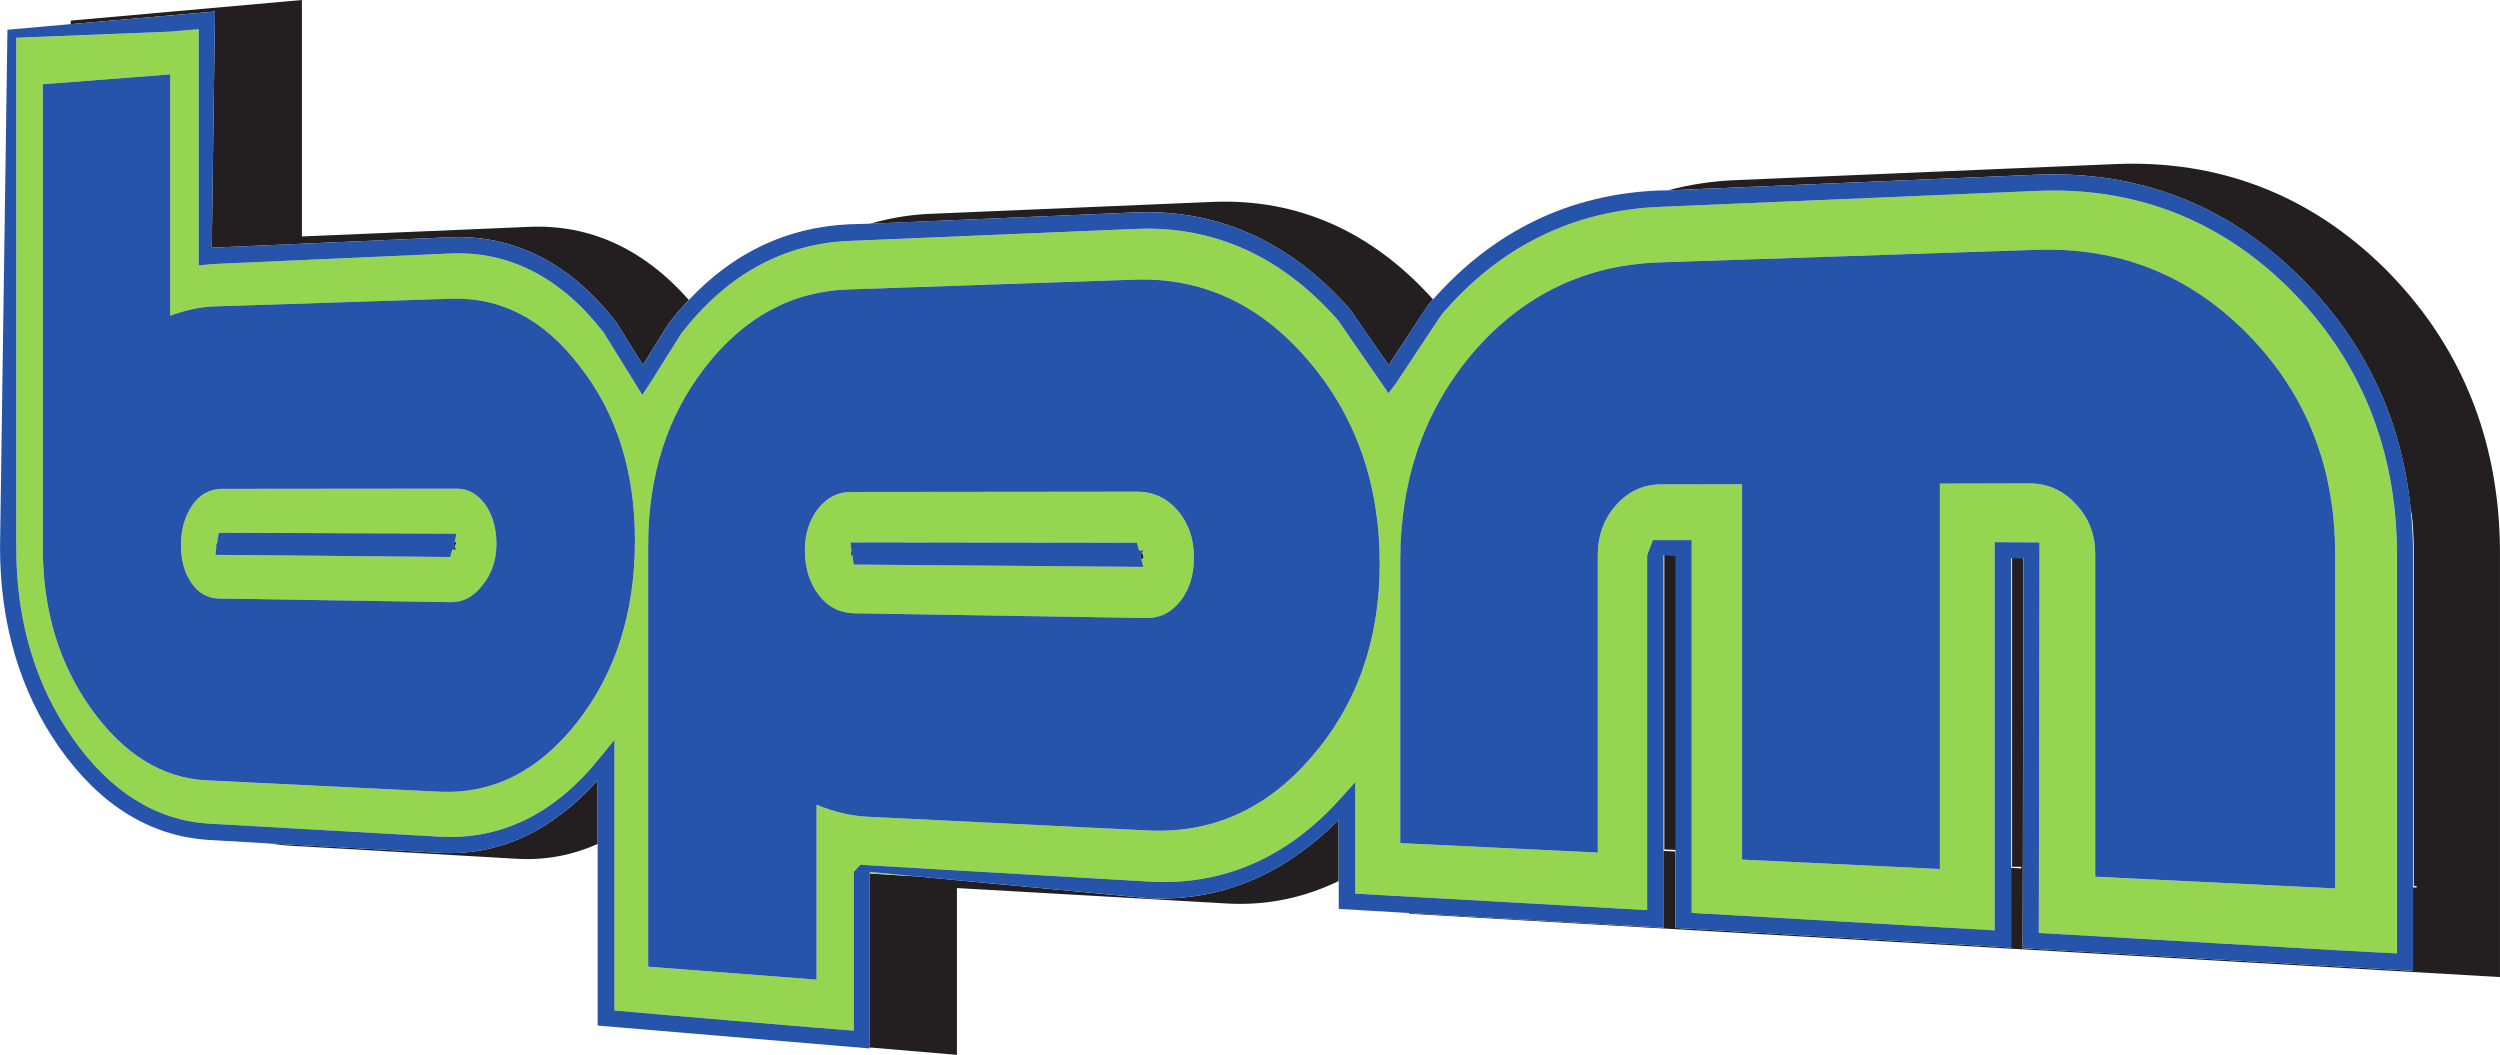 <svg width="800" height="337.56" version="1.1" viewBox="0 0 211.67 89.312" xmlns="http://www.w3.org/2000/svg">
 <defs>
  <clipPath id="clipPath16950">
   <path d="m268.94 256.46h0.131v4.02h-0.131z"/>
  </clipPath>
  <clipPath id="clipPath16938">
   <path d="m264.43 256.68h0.157v3.841h-0.157z"/>
  </clipPath>
  <clipPath id="clipPath16926">
   <path d="m274.12 256.21h0.08v4.929h-0.08z"/>
  </clipPath>
 </defs>
 <g transform="translate(197.25 56.915)">
  <g transform="matrix(6.529 0 0 -6.529 -179.32 -35.945)">
   <path d="m0 0 3.089 0.135c0.837 0.035 1.566-0.339 2.16-1.107 0 0 0.225-0.361 0.341-0.549 0.113 0.182 0.334 0.535 0.334 0.535 0.084 0.111 0.17 0.212 0.263 0.308-0.584 0.66-1.281 0.985-2.08 0.948 0 0-2.665-0.114-2.938-0.124v3.066l-2.998-0.267v-0.046l1.871 0.164z" fill="#231f20"/>
  </g>
  <g transform="matrix(6.529 0 0 -6.529 -82.928 -30.704)">
   <path d="m0 0s0.362-0.528 0.498-0.72c0.166 0.254 0.515 0.784 0.515 0.784l0.06 0.069c-0.79 0.878-1.748 1.306-2.845 1.264l-3.715-0.157c-0.255-0.013-0.503-0.059-0.744-0.127l3.443 0.147c1.073 0.046 2.015-0.381 2.788-1.26" fill="#231f20"/>
  </g>
  <g transform="matrix(6.529 0 0 -6.529 4.604 -34.243)">
   <path d="m0 0c-0.963 0.947-2.14 1.402-3.485 1.345l-4.894-0.207c-0.31-0.01-0.619-0.056-0.91-0.134l4.784 0.203c1.317 0.054 2.462-0.386 3.406-1.317 0.835-0.818 1.32-1.83 1.441-2.997 0.051-0.248 0.075-0.504 0.08-0.78v-4.149h-0.047v-1.081l-5.062 0.293s0.01 4.852 0.01 5.054h-0.028v-4.019l-0.132 8e-3v-1.034l-4.353 0.254v0.992l-0.156 7e-3v-0.996l-3.294 0.19v-9e-3l14.143-0.821v5.552c-0.014 1.445-0.521 2.672-1.503 3.646" fill="#231f20"/>
  </g>
  <g transform="matrix(6.529 0 0 -6.529 -83.91 12.497)">
   <path d="m0 0c-0.701-0.701-1.521-1.065-2.47-1.016l-3.012 0.283-0.599 0.037v-2.256l1.131-0.096v2.163c0.253-0.013 3.5-0.2 3.5-0.2 0.519-0.03 1.003 0.075 1.45 0.291z" fill="#231f20"/>
  </g>
  <g transform="matrix(6.529 0 0 -6.529 -146.65 9.164)">
   <path d="m0 0c-0.585-0.645-1.271-0.987-2.063-0.937l-2.234 0.123 0.259-0.029 2.993-0.173c0.372-0.021 0.721 0.048 1.045 0.192z" fill="#231f20"/>
  </g>
  <g transform="matrix(6.529 0 0 -6.529 -158.74 -10.627)">
   <path d="m0 0 0.01 0.026 0.013 0.038h-0.025l-0.015-0.046z" fill="#231f20"/>
  </g>
  <g transform="matrix(6.529 0 0 -6.529 -100.63 -9.601)">
   <path d="m0 0h0.028l4e-3 0.026-0.016 0.047-2e-3 9e-3 -0.029-0.03z" fill="#231f20"/>
  </g>
  <g transform="matrix(6.529 0 0 -6.529 -179.01 -10.653)">
   <path d="m0 0h0.013l0.011 0.062z" fill="#231f20"/>
  </g>
  <g transform="matrix(6.529 0 0 -6.529 -125.25 -10.308)">
   <path d="m0 0 0.014-0.073 0.012-2e-3 -0.012 0.075z" fill="#231f20"/>
  </g>
  <g transform="matrix(6.529 0 0 -6.529 -1782.8 1690.9)">
   <g clip-path="url(#clipPath16926)">
    <g transform="translate(274.15 256.21)">
     <path d="m0 0h0.047v4.15c-5e-3 0.275-0.029 0.531-0.08 0.78 0.018-0.187 0.03-0.375 0.033-0.573z" fill="#231f20"/>
    </g>
   </g>
  </g>
  <g transform="matrix(6.529 0 0 -6.529 -1782.8 1690.9)">
   <g clip-path="url(#clipPath16938)">
    <g transform="translate(264.43 260.52)">
     <path d="m0 0v-3.835l0.155-7e-3v3.83z" fill="#231f20"/>
    </g>
   </g>
  </g>
  <g transform="matrix(6.529 0 0 -6.529 -1782.8 1690.9)">
   <g clip-path="url(#clipPath16950)">
    <g transform="translate(268.94 256.46)">
     <path d="m0 0 0.132-8e-3v4.02h-0.132z" fill="#231f20"/>
    </g>
   </g>
  </g>
  <g transform="matrix(6.529 0 0 -6.529 -179.01 -10.653)">
   <path d="m0 0 0.024 0.062 8e-3 0.038-0.032 4e-3h0.032l0.011 0.074 3.084-0.013-0.025-0.105h0.025l-0.013-0.038-0.01-0.026 0.023-0.04h-0.056l-0.026-0.094-3.045 0.029 0.013 0.109zm0.041-0.676 3.004-0.047c0.16-4e-3 0.3 0.066 0.416 0.218 0.121 0.148 0.184 0.328 0.184 0.535 0 0.205-0.05 0.376-0.145 0.513-0.1 0.137-0.222 0.206-0.373 0.206l-3.06-3e-3c-0.149-8e-3 -0.274-0.073-0.369-0.215-0.094-0.14-0.144-0.308-0.144-0.516 0-0.194 0.043-0.355 0.135-0.489 0.088-0.13 0.207-0.198 0.352-0.202" fill="#96d550"/>
  </g>
  <g transform="matrix(6.529 0 0 -6.529 -128.12 11.223)">
   <path d="m0 0v-2.268l-2.183 0.168v5.467c0 0.904 0.247 1.672 0.741 2.309 0.502 0.644 1.122 0.984 1.863 1.008l3.717 0.127c0.854 0.025 1.6-0.312 2.22-1.028 0.628-0.722 0.947-1.61 0.947-2.656 0-0.997-0.302-1.839-0.895-2.518-0.582-0.67-1.285-0.98-2.1-0.943l-3.639 0.179c-0.231 9e-3 -0.456 0.067-0.671 0.155m-3.11 1.061c-0.499-0.629-1.094-0.924-1.783-0.891l-2.997 0.145c-0.591 0.025-1.095 0.34-1.522 0.938-0.417 0.587-0.622 1.28-0.622 2.084v6.007l1.652 0.128v-3.13c0.2 0.075 0.38 0.111 0.542 0.12l3.088 0.099c0.659 0.027 1.22-0.267 1.684-0.876 0.478-0.614 0.714-1.368 0.714-2.257 0-0.937-0.251-1.723-0.756-2.367m11.627 4.805c0.64 0.741 1.444 1.137 2.426 1.168l4.885 0.163c1.05 0.033 1.956-0.316 2.707-1.068 0.761-0.762 1.152-1.708 1.159-2.841v-4.373l-3.111 0.151v4.188c0 0.242-0.079 0.461-0.246 0.638-0.157 0.176-0.355 0.269-0.583 0.276l-1.186-3e-3v-4.998l-2.565 0.122v4.868l-1.069-2e-3c-0.23-8e-3 -0.414-0.098-0.572-0.275-0.154-0.179-0.23-0.393-0.23-0.639v-3.861l-2.562 0.123v3.68c4e-3 1.051 0.32 1.945 0.947 2.683m-4.201-6.862c0.957-0.057 1.792 0.311 2.482 1.08l0.186 0.209v-1.445c0.183-9e-3 3.583-0.202 3.787-0.214v4.602l0.075 0.196h0.503v-4.834c0.184-8e-3 3.723-0.217 3.928-0.226v5.033l0.582-4e-3s-8e-3 -4.908-8e-3 -5.063c0.189-8e-3 4.435-0.262 4.644-0.266v5.212c-0.012 1.357-0.486 2.506-1.408 3.423-0.901 0.886-1.996 1.307-3.254 1.254l-4.89-0.207c-1.134-0.045-2.09-0.519-2.842-1.404l-0.584-0.881-0.101-0.132-0.652 0.944c-0.733 0.833-1.614 1.23-2.624 1.187l-3.713-0.157c-0.859-0.034-1.594-0.439-2.182-1.201l-0.407-0.648-0.098-0.147-0.502 0.81c-0.549 0.711-1.217 1.056-1.981 1.023l-3.09-0.136-0.18-0.018v3.064c-0.131-0.01-0.366-0.033-0.366-0.033l-1.999-0.079v-6.607c0-0.952 0.247-1.786 0.734-2.479 0.486-0.69 1.08-1.062 1.762-1.104l2.99-0.169c0.801-0.046 1.5 0.297 2.083 1.022l0.187 0.233v-3.509c0.173-0.019 2.896-0.248 3.104-0.263v2.06l0.085 0.092z" fill="#96d550"/>
  </g>
  <g transform="matrix(6.529 0 0 -6.529 -119.7 17.285)">
   <path d="m0 0-0.599 0.059v-0.022z" fill="#96d550"/>
  </g>
  <g transform="matrix(6.529 0 0 -6.529 -124.97 -9.116)">
   <path d="m0 0-0.017 0.108-0.012 1e-3 -0.014 0.074h0.014l-0.014 0.105 3.716-4e-3 0.028-0.101h0.056l-0.015-0.027 2e-3 -9e-3 0.017-0.046-4e-3 -0.027h-0.028l0.028-0.104zm3.772-0.693c0.194-7e-3 0.345 0.067 0.465 0.22 0.12 0.154 0.175 0.342 0.175 0.569 0 0.244-0.072 0.446-0.216 0.612-0.144 0.159-0.314 0.237-0.523 0.237l-3.709-4e-3c-0.175 0-0.314-0.074-0.427-0.217-0.11-0.142-0.17-0.326-0.17-0.534 0-0.232 0.06-0.428 0.177-0.582 0.115-0.153 0.27-0.235 0.456-0.24z" fill="#96d550"/>
  </g>
  <g transform="matrix(6.529 0 0 -6.529 -124.41 16.304)">
   <path d="m0 0-0.085-0.092v-2.059c-0.209 0.014-2.932 0.243-3.104 0.262v3.509l-0.188-0.232c-0.582-0.726-1.281-1.069-2.082-1.023l-2.99 0.169c-0.683 0.042-1.277 0.414-1.763 1.105-0.487 0.692-0.734 1.526-0.734 2.478v6.608l2 0.079s0.234 0.022 0.366 0.032v-3.064l0.18 0.018 3.089 0.137c0.764 0.032 1.432-0.313 1.982-1.024l0.502-0.81 0.097 0.147 0.408 0.649c0.588 0.761 1.323 1.167 2.181 1.201l3.713 0.156c1.011 0.043 1.892-0.353 2.624-1.186l0.653-0.945 0.1 0.132 0.584 0.881c0.752 0.886 1.708 1.359 2.843 1.404l4.89 0.207c1.257 0.053 2.352-0.368 3.253-1.254 0.922-0.917 1.397-2.066 1.409-3.423v-5.211c-0.209 3e-3 -4.455 0.257-4.645 0.265 0 0.155 9e-3 5.064 9e-3 5.064l-0.582 4e-3v-5.034c-0.205 9e-3 -3.744 0.218-3.929 0.226v4.834h-0.503l-0.074-0.195v-4.603c-0.204 0.012-3.604 0.205-3.787 0.214v1.445l-0.187-0.209c-0.689-0.769-1.525-1.136-2.481-1.08zm10.416 0.18v3.835l0.155-0.012v-4.822l4.354-0.254v5.046h0.16c0-0.202-0.01-5.055-0.01-5.055l5.062-0.293v5.437c-3e-3 0.199-0.015 0.387-0.033 0.574-0.122 1.166-0.606 2.178-1.441 2.996-0.944 0.932-2.089 1.371-3.406 1.317l-4.784-0.203-0.105-1e-3c-1.168-0.045-2.153-0.524-2.94-1.412l-0.061-0.066s-0.348-0.533-0.515-0.787c-0.135 0.192-0.497 0.72-0.497 0.72-0.773 0.879-1.715 1.306-2.789 1.26l-3.443-0.146-0.271-8e-3c-0.803-0.038-1.498-0.367-2.075-0.981-0.093-0.097-0.179-0.197-0.263-0.308 0 0-0.221-0.353-0.334-0.535-0.117 0.188-0.341 0.549-0.341 0.549-0.594 0.768-1.323 1.142-2.16 1.107l-3.089-0.135 0.042 3.062-1.871-0.163-0.821-0.073-0.096-6.712c0-0.994 0.26-1.87 0.771-2.599 0.528-0.748 1.178-1.145 1.924-1.195l0.758-0.044 2.234-0.123c0.792-0.05 1.478 0.293 2.063 0.938v-3.179l3.529-0.297v2.29l0.599-0.058 3.012-0.283c0.949-0.049 1.769 0.315 2.47 1.016v-1.155l0.918-0.054 3.294-0.189z" fill="#2654ab"/>
  </g>
  <g transform="matrix(6.529 0 0 -6.529 -159.13 -9.754)">
   <path d="m0 0 0.026 0.094h0.056l-0.022 0.04-0.017 0.018 0.015 0.046 0.024 0.105-3.084 0.012-0.011-0.073h-0.032l0.032-5e-3 -7e-3 -0.037-0.012-0.062-0.013-0.11z" fill="#2654ab"/>
  </g>
  <g transform="matrix(6.529 0 0 -6.529 -100.44 -8.918)">
   <path d="m0 0-0.028 0.105-0.015 0.051 0.028 0.031 0.015 0.026h-0.056l-0.028 0.101-3.716 4e-3 0.014-0.105 0.013-0.075 0.016-0.108z" fill="#2654ab"/>
  </g>
  <g transform="matrix(6.529 0 0 -6.529 -180.98 -14.121)">
   <path d="m0 0c0.095 0.142 0.22 0.207 0.369 0.215l3.06 3e-3c0.151 0 0.273-0.07 0.373-0.206 0.094-0.137 0.144-0.308 0.144-0.513 0-0.207-0.062-0.388-0.183-0.535-0.117-0.152-0.256-0.222-0.416-0.218l-3.004 0.047c-0.145 4e-3 -0.264 0.072-0.352 0.202-0.093 0.134-0.136 0.295-0.136 0.488 0 0.208 0.05 0.376 0.145 0.517m5.028 1.803c-0.464 0.609-1.024 0.903-1.683 0.877l-3.088-0.1c-0.162-9e-3 -0.342-0.045-0.542-0.12v3.13l-1.652-0.128v-6.007c0-0.804 0.205-1.497 0.622-2.084 0.426-0.598 0.93-0.913 1.522-0.937l2.997-0.146c0.689-0.033 1.283 0.262 1.782 0.892 0.505 0.643 0.756 1.429 0.756 2.366 0 0.89-0.235 1.644-0.714 2.257" fill="#2654ab"/>
  </g>
  <g transform="matrix(6.529 0 0 -6.529 -124.97 -4.991)">
   <path d="m0 0c-0.186 5e-3 -0.341 0.087-0.456 0.24-0.117 0.154-0.177 0.35-0.177 0.581 0 0.209 0.06 0.393 0.17 0.534 0.113 0.144 0.252 0.218 0.427 0.218l3.709 4e-3c0.209 0 0.379-0.078 0.523-0.237 0.144-0.166 0.216-0.368 0.216-0.612 0-0.227-0.055-0.416-0.175-0.569s-0.271-0.227-0.465-0.22zm3.827-2.817c0.816-0.037 1.519 0.272 2.101 0.943 0.593 0.679 0.894 1.521 0.894 2.518 0 1.046-0.318 1.933-0.946 2.656-0.62 0.716-1.366 1.053-2.221 1.027l-3.716-0.127c-0.742-0.023-1.362-0.363-1.864-1.008-0.494-0.636-0.74-1.405-0.74-2.308v-5.467l2.183-0.168v2.268c0.214-0.088 0.439-0.146 0.671-0.156z" fill="#2654ab"/>
  </g>
  <g transform="matrix(6.529 0 0 -6.529 -78.695 14.468)">
   <path d="m0 0 2.562-0.123v3.861c0 0.246 0.076 0.46 0.23 0.639 0.157 0.177 0.342 0.268 0.571 0.275l1.07 2e-3v-4.868l2.565-0.122v4.998l1.186 3e-3c0.228-7e-3 0.425-0.099 0.583-0.276 0.167-0.177 0.246-0.396 0.246-0.638v-4.187l3.111-0.152v4.373c-8e-3 1.133-0.398 2.079-1.159 2.841-0.751 0.752-1.657 1.102-2.707 1.068l-4.885-0.163c-0.982-0.031-1.786-0.427-2.427-1.168-0.627-0.738-0.942-1.631-0.946-2.683z" fill="#2654ab"/>
  </g>
 </g>
</svg>
